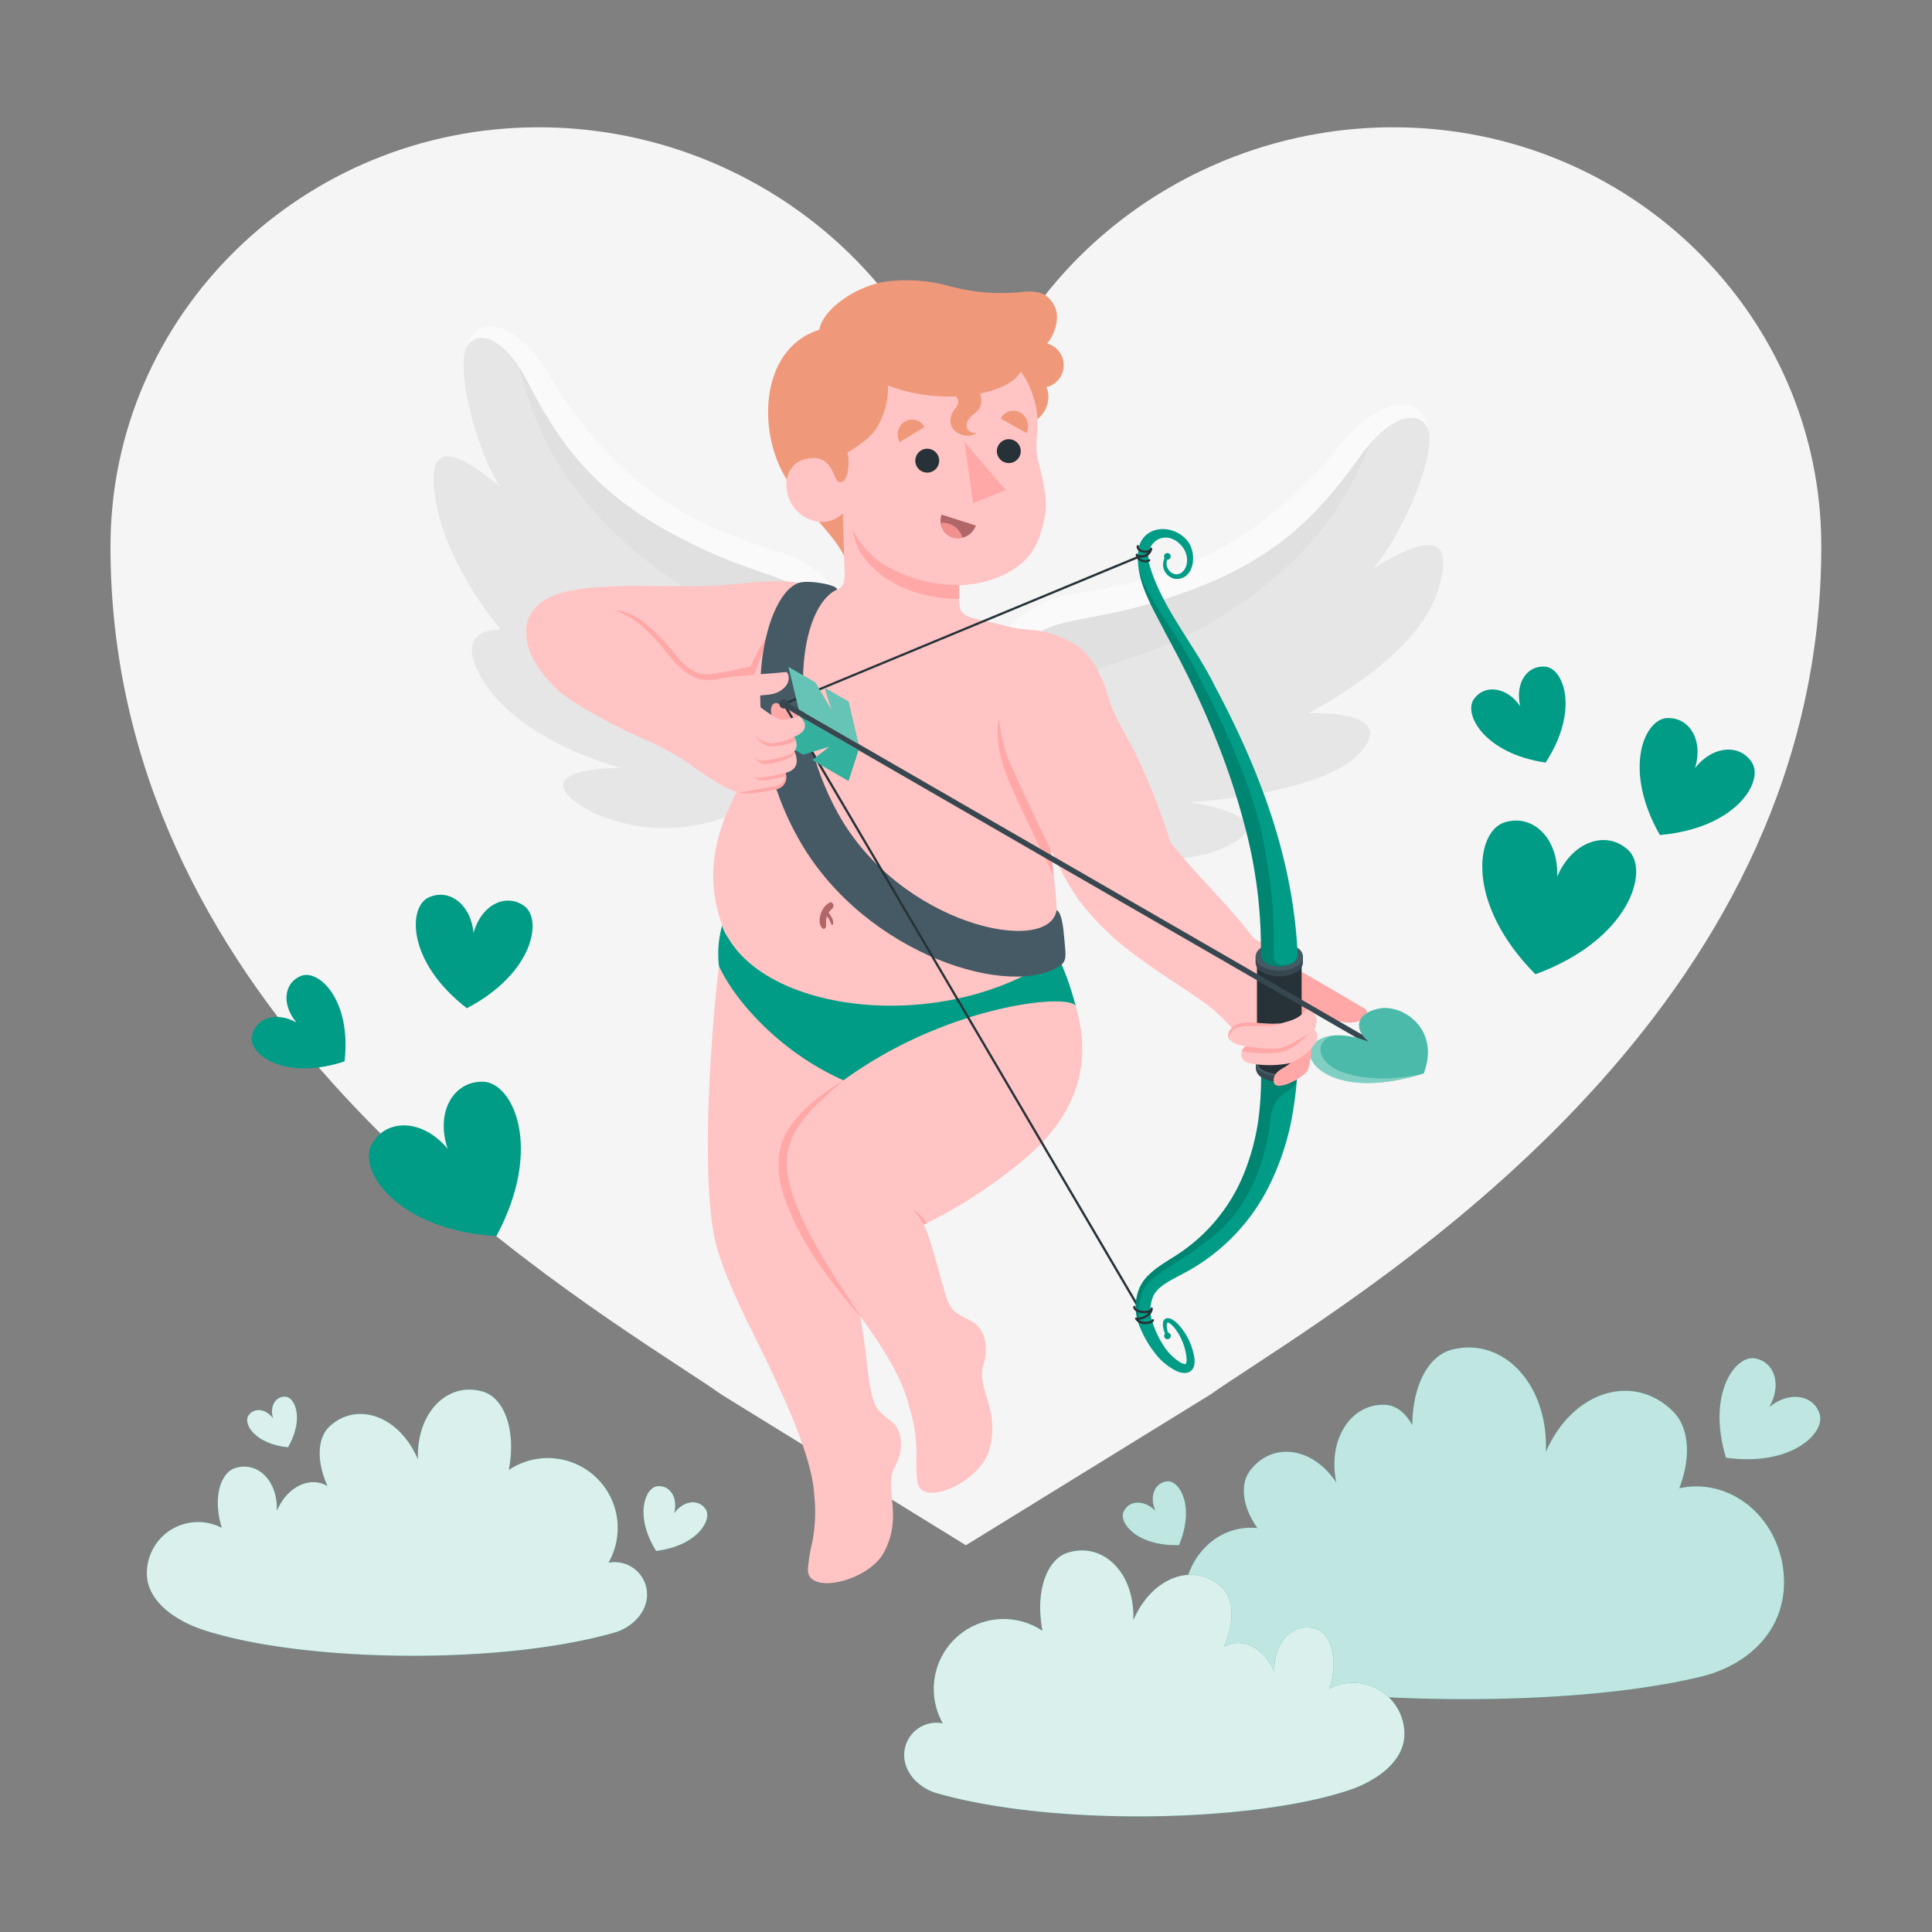 <svg xmlns="http://www.w3.org/2000/svg" viewBox="0 0 500 500"><rect x="0" y="0" width="500" height="500" fill="#808080" stroke="none"/><g id="freepik--big-heart--inject-376"><path id="freepik--Heart--inject-376" d="M360.58,32.94c-53.79,0-100.51,37.52-110.58,87.28-10.07-49.76-56.79-87.28-110.58-87.28-61.21,0-110.83,48.57-110.83,108.48,0,115.59,103.79,183.71,148.11,212.8,3.92,2.57,7.35,4.78,10,6.69l63.27,39,63.27-39c2.68-1.91,6.11-4.12,10-6.69,44.32-29.09,148.11-97.21,148.11-212.8C471.41,81.51,421.79,32.94,360.58,32.94Z" style="fill:#f5f5f5"></path></g><g id="freepik--Clouds--inject-376"><g id="freepik--clouds--inject-376"><path d="M51.25,393.9a13.22,13.22,0,0,1,6.14,1.51c-2.44-8.08-.2-14.3,3.45-15.47,5.78-1.85,11.09,3.2,10.81,11.07,2.79-6.52,8.72-9,13.11-6.42-3-6.66-2.55-12.57.53-15.43,7-6.53,18-2.9,22.87,8.52-.44-12.41,8-20.37,17.06-17.45,5.1,1.64,8.46,9.54,6.47,20.19a18.09,18.09,0,0,1,25.79,24,9.1,9.1,0,0,1,1.58-.15,8.4,8.4,0,0,1,8.4,8.4c0,4.64-3.94,8.55-8.4,9.83-29.81,8.56-80.95,7.67-106.42-.67-7-2.28-14.64-7.32-14.64-14.64A13.25,13.25,0,0,1,51.25,393.9Z" style="fill:#009C86"></path><path d="M51.25,393.9a13.22,13.22,0,0,1,6.14,1.51c-2.44-8.08-.2-14.3,3.45-15.47,5.78-1.85,11.09,3.2,10.81,11.07,2.79-6.52,8.72-9,13.11-6.42-3-6.66-2.55-12.57.53-15.43,7-6.53,18-2.9,22.87,8.52-.44-12.41,8-20.37,17.06-17.45,5.1,1.64,8.46,9.54,6.47,20.19a18.09,18.09,0,0,1,25.79,24,9.1,9.1,0,0,1,1.58-.15,8.4,8.4,0,0,1,8.4,8.4c0,4.64-3.94,8.55-8.4,9.83-29.81,8.56-80.95,7.67-106.42-.67-7-2.28-14.64-7.32-14.64-14.64A13.25,13.25,0,0,1,51.25,393.9Z" style="fill:#fff;opacity:0.85"></path><path d="M169.79,401.39c10.8-1.34,14.63-8.17,12.82-10.84s-5.68-2.3-8.14,1.07c1.08-4-1.07-7.28-4.28-7s-6.12,7.54-.39,16.78Z" style="fill:#009C86"></path><path d="M169.79,401.39c10.8-1.34,14.63-8.17,12.82-10.84s-5.68-2.3-8.14,1.07c1.08-4-1.07-7.28-4.28-7s-6.12,7.54-.39,16.78Z" style="fill:#fff;opacity:0.85"></path><path d="M74.53,374.57c4.27-7.37,1.83-13-.68-13.12s-4.13,2.45-3.19,5.58c-2-2.58-5-2.78-6.39-.65s1.8,7.38,10.27,8.18Z" style="fill:#009C86"></path><path d="M74.53,374.57c4.27-7.37,1.83-13-.68-13.12s-4.13,2.45-3.19,5.58c-2-2.58-5-2.78-6.39-.65s1.8,7.38,10.27,8.18Z" style="fill:#fff;opacity:0.85"></path></g><g id="freepik--clouds--inject-376"><path d="M461.69,408.5c-.51-13.61-11-24.27-23.5-23.81a21.25,21.25,0,0,0-3.59.48c3.25-8.44,2.38-16-1.67-19.95-10-9.92-25.81-5.54-32.85,10.48.66-17.79-11.37-29.87-24.46-26.37-5.8,1.55-10,8.84-10.13,19.49-1.71-3.17-4.1-5-6.66-5.23-8.88-.7-15.38,8.6-13,20.08-6.31-9.56-17-10.5-22.48-2.85-2.41,3.38-1.87,9.06,2.05,14.65a17,17,0,0,0-2.27-.09c-9.62.36-17.11,9.16-16.72,19.66s8.83,17.65,18.2,20.17c17,4.58,77.27,7.83,115.42-1.24C452.19,431.08,462.19,422.1,461.69,408.5Z" style="fill:#009C86"></path><path d="M461.69,408.5c-.51-13.61-11-24.27-23.5-23.81a21.25,21.25,0,0,0-3.59.48c3.25-8.44,2.38-16-1.67-19.95-10-9.92-25.81-5.54-32.85,10.48.66-17.79-11.37-29.87-24.46-26.37-5.8,1.55-10,8.84-10.13,19.49-1.71-3.17-4.1-5-6.66-5.23-8.88-.7-15.38,8.6-13,20.08-6.31-9.56-17-10.5-22.48-2.85-2.41,3.38-1.87,9.06,2.05,14.65a17,17,0,0,0-2.27-.09c-9.62.36-17.11,9.16-16.72,19.66s8.83,17.65,18.2,20.17c17,4.58,77.27,7.83,115.42-1.24C452.19,431.08,462.19,422.1,461.69,408.5Z" style="fill:#fff;opacity:0.75"></path><path d="M350.21,435.52a13.18,13.18,0,0,0-6.13,1.51c2.44-8.08.19-14.3-3.45-15.46-5.78-1.86-11.1,3.2-10.82,11.06-2.79-6.51-8.71-9-13.1-6.42,3-6.66,2.54-12.56-.53-15.43-7-6.53-18-2.89-22.87,8.52.44-12.41-7.95-20.37-17.07-17.44-5.09,1.63-8.45,9.53-6.46,20.18A18.09,18.09,0,0,0,244,446a8.36,8.36,0,0,0-10,8.24c0,4.64,3.94,8.55,8.4,9.83,29.81,8.56,81,7.67,106.42-.67,7-2.27,14.64-7.32,14.64-14.64A13.25,13.25,0,0,0,350.21,435.52Z" style="fill:#009C86"></path><path d="M350.21,435.52a13.18,13.18,0,0,0-6.13,1.51c2.44-8.08.19-14.3-3.45-15.46-5.78-1.86-11.1,3.2-10.82,11.06-2.79-6.51-8.71-9-13.1-6.42,3-6.66,2.54-12.56-.53-15.43-7-6.53-18-2.89-22.87,8.52.44-12.41-7.95-20.37-17.07-17.44-5.09,1.63-8.45,9.53-6.46,20.18A18.09,18.09,0,0,0,244,446a8.36,8.36,0,0,0-10,8.24c0,4.64,3.94,8.55,8.4,9.83,29.81,8.56,81,7.67,106.42-.67,7-2.27,14.64-7.32,14.64-14.64A13.25,13.25,0,0,0,350.21,435.52Z" style="fill:#fff;opacity:0.85"></path><path d="M305.13,399.87c4.19-10,.17-16.75-3-16.51s-4.82,3.78-3.12,7.6c-3-2.95-6.85-2.69-8.21.23s3.5,9.05,14.38,8.67Z" style="fill:#009C86"></path><path d="M305.13,399.87c4.19-10,.17-16.75-3-16.51s-4.82,3.78-3.12,7.6c-3-2.95-6.85-2.69-8.21.23s3.5,9.05,14.38,8.67Z" style="fill:#fff;opacity:0.75"></path><path d="M446.67,377.26c17.2,2.37,25.91-6.58,24.23-11.44s-7.81-5.9-13-1.7c3.33-5.78,1.35-11.67-3.71-12.58s-12.54,9.1-7.51,25.72Z" style="fill:#009C86"></path><path d="M446.67,377.26c17.2,2.37,25.91-6.58,24.23-11.44s-7.81-5.9-13-1.7c3.33-5.78,1.35-11.67-3.71-12.58s-12.54,9.1-7.51,25.72Z" style="fill:#fff;opacity:0.75"></path></g></g><g id="freepik--Hearts--inject-376"><g id="freepik--hearts--inject-376"><path d="M421.39,220c-5.63-5.25-14.46-2.32-18.39,6.86.36-10-6.39-16.39-13.72-14s-10.22,20.82,8.08,39.28C421.78,243.19,427,225.24,421.39,220Z" style="fill:#009C86"></path><path d="M453.44,197.41c-3.08-4.94-10.1-4.55-14.78,1.37,2.23-7.21-1.43-13.21-7.25-12.94S419.85,199,429.57,216.1C449.15,214.41,456.51,202.35,453.44,197.41Z" style="fill:#009C86"></path><path d="M400,172.54c-4.74-.5-8,4.22-6.56,10.22-3.53-5.06-9.25-5.73-12-1.84S384.1,195,400,197.36C408.78,183.88,404.71,173.05,400,172.54Z" style="fill:#009C86"></path></g><g id="freepik--hearts--inject-376"><path d="M125,279.94c-7.69-.16-12.33,7.9-9.15,17.37-6.38-7.68-15.68-8-19.58-1.33s6.25,22.34,32.2,23.92C140.75,297,132.71,280.11,125,279.94Z" style="fill:#009C86"></path><path d="M135.65,234.44c-4.74-3.37-11.07-.31-13.1,7-.72-7.51-6.41-11.64-11.68-9.15s-5.59,16.62,9.95,28.64C138.24,251.79,140.39,237.82,135.65,234.44Z" style="fill:#009C86"></path><path d="M78,252.53c-4.46,1.67-5.28,7.36-1.28,12.07-5.42-3-10.83-1-11.55,3.73s8.72,11.4,24,6.36C91,258.71,82.49,250.85,78,252.53Z" style="fill:#009C86"></path></g></g><g id="freepik--Cupid--inject-376"><g id="freepik--cupid--inject-376"><g id="freepik--Wings--inject-376"><path d="M205.38,147c-13.31-7.8-30.59-6.48-50-26.25C139,104.12,129.53,74.16,121,88.92c-3.58,7.23,3.12,29.28,8.48,37.11-13.87-11.64-19-10.32-16.78,3.22,2.85,17.47,16.92,33.69,16.92,33.69s-12.54-.75-5.2,12.18c9.69,17.07,36.44,23.63,36.44,23.63s-22-.29-12.91,8a28.45,28.45,0,0,0,9.22,5c32.37,11.72,69.23-18.87,62.66-48.46C218,155.18,210.67,150.07,205.38,147Z" style="fill:#e6e6e6"></path><path d="M205.38,147c-13.31-7.8-30.59-6.48-50-26.25-6.08-6.18-11.21-14.21-15.7-21.09l-5.21-4.44c4.08,16.74,10.91,29.35,24.62,42.67,20.16,19.61,33,18.76,44.36,30.67,10.6,11.15,4.79,32.49-6.51,38.68,16.74-6.06,27-25.33,22.88-43.95C218,155.18,210.67,150.07,205.38,147Z" style="fill:#e0e0e0"></path><path d="M220.19,176.65c2.92-11.8-.09-28.42-19.83-34.3-26.47-7.88-43.47-20.62-58.69-46-7.4-12.32-18.26-16.38-21.33-5.67,2.51-6.06,10-3.71,15.91,7.59,6.83,13.08,14.79,27,35.85,38.8s30.29,11,37.69,17C215.39,158.74,219.29,167.44,220.19,176.65Z" style="fill:#fafafa"></path><path d="M273.81,157.34c14.9-6,32.5-2.07,55.52-19.51,19.35-14.66,33.63-44.12,40.24-27.62,2.6,8-7.63,29.71-14.33,37,16.05-9.91,21.12-7.78,16.81,5.84-5.57,17.58-33.59,31.58-33.59,31.58s23.88-1.28,13.49,10.2c-9.91,10.95-44.21,12.79-44.21,12.79s22.72,3,12.11,10.17a29.92,29.92,0,0,1-10.26,3.76c-35.12,7.21-64.31-20.05-53.09-49.57C259.57,163.9,267.89,159.74,273.81,157.34Z" style="fill:#e6e6e6"></path><path d="M273.81,157.34c14.9-6,32.5-2.07,55.52-19.51,7.2-5.46,13.7-13,19.36-19.38l6-3.79c-6.72,16.64-15.66,28.61-31.79,40.28-23.74,17.17-36.88,14.35-50.35,24.93-12.6,9.9-8.56,29,2.15,37.1-16.34-8.76-25.29-26.44-18.23-45C259.57,163.9,267.89,159.74,273.81,157.34Z" style="fill:#e0e0e0"></path><path d="M254.08,185.7c-1.23-12.6,4.37-29.28,25.61-32.37,28.46-4.14,47.9-14.7,67.4-38.53,9.49-11.58,21.29-14.14,22.84-2.64-1.67-6.62-9.75-5.33-17.54,5.43-9,12.45-19.31,25.61-42.79,34.59s-32.88,6.74-41.42,11.88C261.72,168,256.39,176.34,254.08,185.7Z" style="fill:#fafafa"></path></g><g id="freepik--Bottom--inject-376"><path id="freepik--Leg--inject-376" d="M199.2,353.87c3.7,7.9,11,23.22,11.53,33.07a40.73,40.73,0,0,1-.57,12.44,42,42,0,0,0-1.08,6.88c0,6.61,15.72,3,19.71-4.56,5.05-9.53-.17-16.59,2.75-22,2.48-4.59,2.14-9.51-.93-11.89-3.46-2.69-4.28-3.43-5.2-7.77-1-4.92-1.12-9.26-2.21-15.78-1.71-10.21-1.42-17.29-6.51-23.49l9.72-38.55-40.26-33c-2.19,18.1-4.87,55.39-1,72.12C187.46,331.18,195.5,346,199.2,353.87Z" style="fill:#ffc4c3"></path><path d="M273.37,247c-33.76,20.32-82.79,6.81-86.47-7.52a27.16,27.16,0,0,0-.84,10.5c3.86,8.56,15.62,22.48,33,29.94,12.55,5,54.72-12.49,59.36-19.42C278.43,260.49,276.13,251.47,273.37,247Z" style="fill:#009C86"></path><g id="freepik--leg--inject-376"><path d="M278.43,260.49c-.94-3.51-30.69-.77-56.69,16.69-18.93,12.71-18.79,19.34-19,26.66-.17,5.35,4.79,16.23,15.1,30.23,9.21,12.5,15.16,20.75,17.56,30.32a40.31,40.31,0,0,1,1.79,12.33,42,42,0,0,0,.24,6.95c1.25,6.5,16,0,18.49-8.16,3.17-10.31-3.29-16.27-1.45-22.12,1.57-5,.31-9.75-3.15-11.51-3.91-2-5.22-2.43-6.57-6.66S240.79,320,239,316.94c0,0,11.47-5,25.15-16.13S283.07,276.43,278.43,260.49Z" style="fill:#ffc4c3"></path><path d="M218.31,279.57c-2.31,2-4.6,4-6.72,6.1a36.83,36.83,0,0,0-5.61,6.88,17.77,17.77,0,0,0-1.74,3.92,15.13,15.13,0,0,0-.57,4.19A26.76,26.76,0,0,0,204,305a29.4,29.4,0,0,0,1.16,4.22,64.82,64.82,0,0,0,3.47,8.22c1.3,2.7,2.78,5.32,4.29,7.93,3,5.2,6.52,10.17,9.7,15.36a162.5,162.5,0,0,1-11.24-14.4A72.4,72.4,0,0,1,203,309.94a31.26,31.26,0,0,1-1.19-4.57,26.18,26.18,0,0,1-.33-4.75,16.63,16.63,0,0,1,3-9.05,33,33,0,0,1,6.38-6.75A64.55,64.55,0,0,1,218.31,279.57Z" style="fill:#ffa8a7"></path><path d="M239,316.94a17.83,17.83,0,0,0-2.67-3.83,9.68,9.68,0,0,1,3.48,3.45Z" style="fill:#ffa8a7"></path></g></g><g id="freepik--Top--inject-376"><g id="freepik--Chest--inject-376"><path d="M214.46,152.63c-13.19-4-18.68-1.53-30.34-1-14,.61-37.62-2-44.79,4.89-4.5,4.32-2.55,7.64-1.82,9.84s18.13,8.86,18.13,8.86,23.17.88,35.48,2c12,1.05,12.4,5,12.4,5Z" style="fill:#ffc4c3"></path><path d="M199.93,163.24a30,30,0,0,0-5.61,9.2s-9.51,2.23-11.92,2.07-4.76-1.76-6.68-4c-3.07-3.6-9.69-12.38-16.57-12.53l5.27,17.6c7.86.36,19.26.94,26.7,1.59,12,1.05,12.4,5,12.4,5l3.72-11.73Z" style="fill:#ffa8a7"></path><path d="M194,178.48c-3.09,11.37-1.63,14.82-.08,18.64-.71,6.24-14.81,21-7,42.35,8.2,22.39,55.79,28.83,85.46,8.76,1.22-9.17,1.76-9.58-.06-25.26-1.35-11.68-2.32-16.91-3.11-32.66-1-20.25-7.71-28-7.71-28-6.49-1.84-9.94-2-11.59-3.12-1.18-.79-1.61-1.43-1.62-3.24l-29.67-7.17c0,3.73-2,4.15-4.14,3.86C204.85,153.57,197.33,166.14,194,178.48Z" style="fill:#ffc4c3"></path><path d="M216.62,152.58c-9.63,4.36-13.71,32.46.15,57.74,16.07,29.28,54.77,37.23,56.67,25.23,0,0,1.36,0,1.9,6.4.42,4.89.86,6.25-.59,7.69-12.54,9.22-50.44-2.32-67.52-31.57s-10.43-63.69-.5-67.23C209.38,150,216.87,151.4,216.62,152.58Z" style="fill:#455a64"></path><path d="M272.3,223c-1.35-11.68-2.32-16.91-3.11-32.66-.07-1.43-.17-2.79-.27-4.1l-10.23-1.15c-1.33,5.63.14,11.61,2.44,17.18s11.31,23.86,11.5,24.24C272.54,225.34,272.44,224.17,272.3,223Z" style="fill:#ffa8a7"></path><path d="M215,235.53c.16-.2.35-.36.53-.55a.89.89,0,0,0,.12-.89c-.1-.26-.4-.7-.74-.55.12,0-.15,0-.17.05a1.4,1.4,0,0,0-.17.09l-.42.29a4.21,4.21,0,0,0-.64.56,5.15,5.15,0,0,0-.89,1.45c-.56,1.28-.9,3.3.31,4.3.08.06.24.16.35.11.57-.26.54-.92.5-1.43v-.07a.86.86,0,0,1,0-.16c0-.14,0-.29,0-.43a3,3,0,0,1,.06-.43.6.6,0,0,1,0-.12,1.21,1.21,0,0,0,0-.14c.05-.15.11-.3.17-.46l0,0a5,5,0,0,1,.4.51c.34.51.52,1.09.81,1.62.14.26.38,0,.4-.18a3,3,0,0,0-.39-1.7,6.16,6.16,0,0,0-.81-1.2h0A6.76,6.76,0,0,1,215,235.53Z" style="fill:#b16668"></path></g><g id="freepik--Head--inject-376"><path d="M219.05,145.27c-2.42-6.61-10.46-12.45-16-22.1-7.32-12.78-5.79-33.22,9-37.84.84-5.38,9.76-11.44,17.32-12.46a40.77,40.77,0,0,1,15.93,1.07,51.46,51.46,0,0,0,17.87,1.75c2.42-.22,5-.56,7.14.6a6.81,6.81,0,0,1,3.24,6A11.29,11.29,0,0,1,271,88.89a5.84,5.84,0,0,1-.24,11.32c1.25,2.55.31,5.8-1.71,7.79a12.52,12.52,0,0,1-7.74,3.15c.08,0-1.7,5.63-2,6.14a23.46,23.46,0,0,1-3.75,5.55,23,23,0,0,1-5.18,4.24c-2.18,1.3-4.66,1.66-7.08,2.44a22.24,22.24,0,0,0-4.17,1.49,15.59,15.59,0,0,0-2.33,2.27l-13.37,12.93C222.5,147.2,220.21,145.25,219.05,145.27Z" style="fill:#f0997a"></path><path d="M218.52,124.22a1.93,1.93,0,0,1-.35.29c-1.94,1.26-1.92-2.11-3.83-4.33a5,5,0,0,0-4.16-1.63c-3.09.19-4.94,1.49-6,3.75-1.92,4.09.3,10.38,5.72,12.25a7.63,7.63,0,0,0,8.22-1.7l.77,25.5s1,2.46,6.36,5c5.5,2.55,23-1,23-1l-.07-10.9a30.5,30.5,0,0,0,8.67-1.5c11.06-3.8,12.26-11.06,13.28-15,1.62-6.15-1-13-1.69-16.84-.5-2.88.07-5.61.07-9.25s-1.75-9.53-4.33-12.66c-3.87,6.44-21.26,8.79-34.37,3.53a20.32,20.32,0,0,1-2.38,10.06c-1.82,3.44-4.8,5.23-8.12,7.37a11.41,11.41,0,0,1-.08,5.48A3.73,3.73,0,0,1,218.52,124.22Z" style="fill:#ffc4c3"></path><path d="M253.79,102.39c-.69-2.66-4.64-5.67-7.36-4h0a2,2,0,0,0,0,3.18,4.4,4.4,0,0,1,1.32,1.47c.88,1.69-.72,2.53-1.36,4-2,4.44,3.5,7,6.34,5.06-2.8,0-3.38-2.34-1.44-4.32.76-.78,1.72-1.21,2.24-2.2A4.26,4.26,0,0,0,253.79,102.39Z" style="fill:#f0997a"></path><path d="M239.27,110.5l-6.44,3.92a4,4,0,0,1,1.31-5.32A3.68,3.68,0,0,1,239.27,110.5Z" style="fill:#f0997a"></path><path d="M243.7,133.18l8.85,2.83a4.88,4.88,0,0,1-6,3.06A4.53,4.53,0,0,1,243.7,133.18Z" style="fill:#b16668"></path><path d="M243.48,135.33a4.44,4.44,0,0,0,3.06,3.74,4.68,4.68,0,0,0,2.54.07A5.24,5.24,0,0,0,243.48,135.33Z" style="fill:#f28f8f"></path><path d="M236.89,119.47a3.09,3.09,0,1,0,2.84-3.33A3.1,3.1,0,0,0,236.89,119.47Z" style="fill:#263238"></path><path d="M258,117a3.09,3.09,0,1,0,2.84-3.33A3.1,3.1,0,0,0,258,117Z" style="fill:#263238"></path><path d="M265.62,112.07,259,108.32a3.65,3.65,0,0,1,5.07-1.53A4,4,0,0,1,265.62,112.07Z" style="fill:#f0997a"></path><polygon points="249.61 114.42 251.84 130.24 260.25 126.79 249.61 114.42" style="fill:#ffa8a7"></polygon><path d="M248.22,151.4a37.41,37.41,0,0,1-19.78-5.48c-2.78-1.78-6.47-5.68-7.73-9a15,15,0,0,0,3.91,8.64c8.75,10,23.6,9.44,23.6,9.44Z" style="fill:#ffa8a7"></path></g><g id="freepik--Arm--inject-376"><path id="freepik--arm--inject-376" d="M261.48,162.3c6,1.23,7.85-.05,15.38,3.67,5.06,2.49,8.05,7.75,10.17,15,1.51,5.17,5.28,10.39,8.55,17.61A199.44,199.44,0,0,1,303,218.16c7.16,8.83,15.39,16.63,20.91,24,1.64,2.19,6.94,3,8.53,4.36l-2.94,26c-6.25.22-9.55-6.09-15.24-11s-17-10.76-26.49-19.23a75,75,0,0,1-8.69-9.49,62.06,62.06,0,0,1-5.05-8.78c-5.4-10.33-9.6-20.09-12.78-26.82S256.17,172.75,261.48,162.3Z" style="fill:#ffc4c3"></path><path d="M206.73,185.23a46.32,46.32,0,0,0-5.52-3.23c-1.08-.3-1.93.77-1.63,2.56s2.8,3.44,2.8,3.44Z" style="fill:#ffa8a7"></path><g id="freepik--Arch--inject-376"><path d="M326.4,249.9c4.34.16,7.67,0,10.64,1.7s14.75,8.59,16.2,9.46.09,4.11-5.14,3.53c-2.87-.32-9.81-3.51-9.81-3.51s.44,6.38-3.79,8.82-6.76,1.5-8.07,0Z" style="fill:#ffa8a7"></path><g id="freepik--arch--inject-376"><path d="M295.93,340.8a.27.27,0,0,1-.25-.15L202.63,182.34a.34.34,0,0,1,0-.24.3.3,0,0,1,.17-.18l92.79-38.51a.29.29,0,0,1,.38.16.3.3,0,0,1-.16.38L203.3,182.33l92.88,158a.29.29,0,0,1-.1.4A.42.42,0,0,1,295.93,340.8Z" style="fill:#263238"></path><path d="M334.44,273.87a7.44,7.44,0,0,0-6.72,0,2.36,2.36,0,0,0-1.39,1.94h0a85.86,85.86,0,0,1-.62,13.71,59.94,59.94,0,0,1-3.37,13.17,45.22,45.22,0,0,1-16.44,21.18c-1.9,1.33-4,2.52-6.1,4a18.7,18.7,0,0,0-3.14,2.72,10.62,10.62,0,0,0-2.2,3.9,13.31,13.31,0,0,0-.54,4.22,13.16,13.16,0,0,0,.85,4.11,26.57,26.57,0,0,0,3.7,6.79,16.1,16.1,0,0,0,5.92,5.17,5.36,5.36,0,0,0,2.28.54,2.38,2.38,0,0,0,2.34-1.84,5.19,5.19,0,0,0,.06-2.24,13,13,0,0,0-.44-1.91,16.4,16.4,0,0,0-3.71-6.6,7.2,7.2,0,0,0-1.56-1.25,2.48,2.48,0,0,0-1.15-.34,1.26,1.26,0,0,0-.76.27,1.37,1.37,0,0,0-.41.63,4.14,4.14,0,0,0,.12,2.07,16.62,16.62,0,0,0,.62,1.76l.71-.26a14.69,14.69,0,0,1-.45-1.7,3.42,3.42,0,0,1,0-1.53c.1-.16.07-.11.17-.12a1.41,1.41,0,0,1,.55.25,5.9,5.9,0,0,1,1.18,1.12,15.05,15.05,0,0,1,2.88,6.19,12.45,12.45,0,0,1,.25,1.65,3.15,3.15,0,0,1-.11,1.36c-.18.32-.06.17-.31.19a3.4,3.4,0,0,1-1.19-.43,13.68,13.68,0,0,1-4.54-4.68,23.82,23.82,0,0,1-2.79-6.16,9.75,9.75,0,0,1-.41-3,9.25,9.25,0,0,1,.59-2.93c1.2-3.4,6.07-5,10.36-7.59a51.48,51.48,0,0,0,20.39-22.61A67.72,67.72,0,0,0,334,291a96.32,96.32,0,0,0,1.84-15.2A2.38,2.38,0,0,0,334.44,273.87Z" style="fill:#009C86"></path><path d="M303,345.73a.86.86,0,0,1-1.72,0,.86.86,0,0,1,1.72,0Z" style="fill:#009C86"></path><path d="M335.41,275.63a9.57,9.57,0,0,0-8.66,0,4.43,4.43,0,0,0-.42.29,86.79,86.79,0,0,1-.62,13.6,59.94,59.94,0,0,1-3.37,13.17,45.22,45.22,0,0,1-16.44,21.18c-1.9,1.33-4,2.52-6.1,4a18.7,18.7,0,0,0-3.14,2.72,10.62,10.62,0,0,0-2.2,3.9,13.31,13.31,0,0,0-.54,4.22,13.16,13.16,0,0,0,.85,4.11c.15.42.33.83.51,1.24a14.72,14.72,0,0,1,.65-10.26c2-4.15,9-6.38,18.94-14.65s13.32-22.72,13.83-28.81,3.63-7.27,4.58-8a15.08,15.08,0,0,0,2.21-1.79q.21-2.32.33-4.65A4.27,4.27,0,0,0,335.41,275.63Z" style="opacity:0.15"></path><path d="M337.2,275a3,3,0,0,0-1.79-2.5,9.57,9.57,0,0,0-8.66,0A3,3,0,0,0,325,275v1.47a3,3,0,0,0,1.8,2.5,9.57,9.57,0,0,0,8.66,0,3,3,0,0,0,1.79-2.5Z" style="fill:#37474f"></path><path d="M326.75,277.54a2.64,2.64,0,0,1,0-5,9.57,9.57,0,0,1,8.66,0,2.64,2.64,0,0,1,0,5A9.57,9.57,0,0,1,326.75,277.54Z" style="fill:#455a64"></path><path d="M336.86,248.13a2.89,2.89,0,0,0-1.69-2.36,9.07,9.07,0,0,0-8.18,0,2.87,2.87,0,0,0-1.69,2.36v26.5A2.86,2.86,0,0,0,327,277a9,9,0,0,0,8.18,0,2.88,2.88,0,0,0,1.69-2.36Z" style="fill:#263238"></path><path d="M337.2,247.68a3,3,0,0,0-1.79-2.5,9.57,9.57,0,0,0-8.66,0,3,3,0,0,0-1.8,2.5v1.46a3,3,0,0,0,1.8,2.5,9.51,9.51,0,0,0,8.66,0,3,3,0,0,0,1.79-2.5Z" style="fill:#37474f"></path><path d="M326.75,250.18a2.64,2.64,0,0,1,0-5,9.57,9.57,0,0,1,8.66,0,2.64,2.64,0,0,1,0,5A9.57,9.57,0,0,1,326.75,250.18Z" style="fill:#455a64"></path><path d="M335.83,247.36c-1-24.86-9.89-48.21-21.41-69.75-5.11-10.48-13.59-20.09-16.85-31.12-1.94-6.25,4.12-9.94,8.24-5.22,1.72,2,2,5.13.09,6.84-2.37,1.82-5.22-1.59-3.45-3.9l-.64-.41a3.74,3.74,0,0,0,2.29,6c5,.47,5.88-6.67,3.16-9.89-3.82-4.51-11.4-4-12.62,2.13-1.12,8,3.71,15.23,7.1,22,8.53,15.54,15.75,32,20.22,49a122.64,122.64,0,0,1,4.37,34.29c.58,3.72,8.91,3.71,9.5,0Z" style="fill:#009C86"></path><circle cx="302.11" cy="143.99" r="0.86" style="fill:#009C86"></circle><path d="M329.64,247.68c-.2-2.36,1-12.3-3-31.48s-18.49-45.68-21.8-50.73c-3.09-4.72-9.48-14-10.31-19.29.61,6.38,4.37,12.26,7.17,17.86,8.53,15.54,15.75,32,20.22,49a122.64,122.64,0,0,1,4.37,34.29c.46,3,5.81,3.55,8.28,1.81C332.41,250.18,329.84,250,329.64,247.68Z" style="opacity:0.15"></path><path d="M296.44,145.52a3.16,3.16,0,0,1-1.21-.25,1.94,1.94,0,0,1-1.3-1.68.29.29,0,0,1,.21-.3.3.3,0,0,1,.34.16c.06.13.52.33,1.22.24a2.36,2.36,0,0,0,1.42-.72,3,3,0,0,1-1.51,0c-1-.27-1.58-.92-1.42-1.67a.29.29,0,0,1,.57.12c-.11.51.47.85,1,1,.77.2,1.7.06,1.88-.5a.29.29,0,0,1,.56.14,2.72,2.72,0,0,1-2.42,2.23,2.86,2.86,0,0,1-1,0,2,2,0,0,0,.7.5,1.9,1.9,0,0,0,1.71,0,.29.29,0,1,1,.38.43A1.67,1.67,0,0,1,296.44,145.52Z" style="fill:#263238"></path><path d="M296.44,342.68a2.8,2.8,0,0,1-2.65-1.28.29.29,0,0,1,0-.31.3.3,0,0,1,.31-.09,4.18,4.18,0,0,0,2.64-.79,3.75,3.75,0,0,0,.56-.51,4.28,4.28,0,0,1-1.54.15c-1.21-.1-2.51-.64-2.49-1.61a.32.32,0,0,1,.3-.29.31.31,0,0,1,.29.3c0,.54,1,.94,2,1s1.85-.2,1.91-.64a.29.29,0,0,1,.31-.25.3.3,0,0,1,.27.3,2.55,2.55,0,0,1-1.23,2,5.46,5.46,0,0,1-2.44.92,3.13,3.13,0,0,0,2,.49c.86,0,1.35-.31,1.41-.48a.29.29,0,0,1,.37-.18.31.31,0,0,1,.18.38c-.21.57-1.13.82-1.93.86Z" style="fill:#263238"></path></g><polygon points="354.55 270.58 339.07 261.63 202.53 182.8 203.23 181.58 355.25 269.35 354.55 270.58" style="fill:#37474f"></polygon><polygon points="222.17 192.51 219.6 181.58 213.45 178.02 215.27 183.89 210.97 176.59 204.06 172.6 206.73 183.6 222.17 192.51" style="fill:#009C86"></polygon><polygon points="222.17 192.51 219.6 181.58 213.45 178.02 215.27 183.89 210.97 176.59 204.06 172.6 206.73 183.6 222.17 192.51" style="fill:#fff;opacity:0.4"></polygon><polygon points="222.17 194.14 219.6 202.12 210.22 196.7 214.62 193.25 207.84 195.32 204.06 193.14 206.73 185.23 222.17 194.14" style="fill:#009C86"></polygon><polygon points="222.17 194.14 219.6 202.12 210.22 196.7 214.62 193.25 207.84 195.32 204.06 193.14 206.73 185.23 222.17 194.14" style="fill:#fff;opacity:0.2"></polygon><path d="M204.06,182.19a1.18,1.18,0,1,1-1.18-1.18A1.18,1.18,0,0,1,204.06,182.19Z" style="fill:#37474f"></path><path d="M368.45,277.81c4.32-11.42-5.29-17.74-11.1-16.86s-7.56,4.93-3.16,8.64c-6.42-2.54-13.09-2.3-14.95,1.83s7.24,13.25,29.21,6.39Z" style="fill:#009C86"></path><path d="M368.45,277.81c4.32-11.42-5.29-17.74-11.1-16.86s-7.56,4.93-3.16,8.64c-6.42-2.54-13.09-2.3-14.95,1.83s7.24,13.25,29.21,6.39Z" style="fill:#fff;opacity:0.3"></path><path d="M347.05,277.34c-6.23-2.38-7.11-7.93-2-9.34-2.73.25-4.89,1.34-5.83,3.42-1.9,4.19,7.25,13.24,29.21,6.39h0C368.26,277.84,356.67,281,347.05,277.34Z" style="fill:#fff;opacity:0.3"></path><g id="freepik--Fingers--inject-376"><path d="M339.3,270.32c.49.92-.38,5.59-.84,6.63s-3.4,3-5.62,3.7-3.34.38-3.22-1.31,1.8-2.58,3.12-3.35,1.71-1.51,1.61-2.44C334.35,273.55,337.11,270.57,339.3,270.32Z" style="fill:#ffa8a7"></path><path d="M339.84,262.08c1.24,1.06,1.07,3.12.29,4.39,0,0,1.8,1.34,0,3.86a14.15,14.15,0,0,1-6.61,4.87,27.3,27.3,0,0,1-10,0c-2.57-.44-3-2.88-1.16-4.41,0,0-3-.47-4-1.6s.15-3.75,3.43-4,6.27.51,9.6-.32c3.16-.79,5.32-1.5,6.68-3.79Z" style="fill:#ffc4c3"></path><path d="M318.36,269.19a1.79,1.79,0,0,1-.35-2,3.53,3.53,0,0,1,1.36-1.65,5,5,0,0,1,2-.76,13.21,13.21,0,0,1,2.06-.14c2.73,0,5.3.51,8,.18a11.92,11.92,0,0,1-4,.73c-1.36.05-2.69-.05-4,0a7.68,7.68,0,0,0-3.7.61,3.24,3.24,0,0,0-1.32,1.25A1.68,1.68,0,0,0,318.36,269.19Z" style="fill:#ffa8a7"></path><path d="M322.34,270.79a3.25,3.25,0,0,0-1,1.28c1.61.24,8.06,1.07,11.25-.1a13.85,13.85,0,0,0,5.84-4.38,37.47,37.47,0,0,1-6.22,3.41C329.84,271.84,324.48,271.09,322.34,270.79Z" style="fill:#ffa8a7"></path></g></g><g id="freepik--arm--inject-376"><path d="M175.38,172.15c4.57,4.29,6.9,3.86,9.11,3.76,1,0,2.68-.59,6.11-.87s4.71-.48,7.64-.67,4.54-.43,5.18-.43,1.32,2.31-.36,3.95c-2.32,2.27-4.51,1.72-7.09,2.24s-.89,1.57,1.14,3.12a29.2,29.2,0,0,0,4.28,2.76c1.67.75,5.34-.78,5.34-.78a4.08,4.08,0,0,1,1.53,2c.19,1.09,0,2.37-2.76,3.46,0,0,1.46,2.05.06,3.77,0,0,2.42,4.38-2.22,5.55a3.17,3.17,0,0,1,0,1.31,3.07,3.07,0,0,1-2.38,2.49c-4.61,1-8,1.57-10,1.19-2.11-.4-6.48-2.85-12.53-7.3a70.16,70.16,0,0,0-12.63-6.79c-7-3.16-18.41-9.15-22.25-13.08-6.07-6.22-7.08-10.38-7.3-13-.36-4.29.64-8.55,9-9.14,4.61-.33,7.37.3,13.82,2.3C167.28,160.51,172.58,169.52,175.38,172.15Z" style="fill:#ffc4c3"></path><path d="M191,205a17.75,17.75,0,0,0,3.7-.46l3.68-.71,1.86-.31a3.51,3.51,0,0,0,1.64-.47,3.13,3.13,0,0,0,1.43-3,3.13,3.13,0,0,1-1,3.59,3,3,0,0,1-.93.51c-.37.11-.64.15-1,.22l-1.84.35c-1.24.22-2.48.43-3.75.54A9.88,9.88,0,0,1,191,205Z" style="fill:#ffa8a7"></path><path d="M205.5,190.72a15.28,15.28,0,0,1-5.88,1.62,6.43,6.43,0,0,1-4.2-2s1.55,2.6,4,2.85a14.69,14.69,0,0,0,6.54-1.55A4.2,4.2,0,0,0,205.5,190.72Z" style="fill:#ffa8a7"></path><path d="M205.56,194.49c-.83,1.19-7.36,2.54-8.52,2.35a2.92,2.92,0,0,1-1.61-.73s1.1,1.74,2.67,1.61a19,19,0,0,0,6.55-1.75A1.66,1.66,0,0,0,205.56,194.49Z" style="fill:#ffa8a7"></path><path d="M203.34,200a48.22,48.22,0,0,1-6.48,1.25l-1.57,0a3.87,3.87,0,0,0,3.1.64c2.11-.29,5-1,5-1A3,3,0,0,0,203.34,200Z" style="fill:#ffa8a7"></path></g></g></g></g></g></svg>